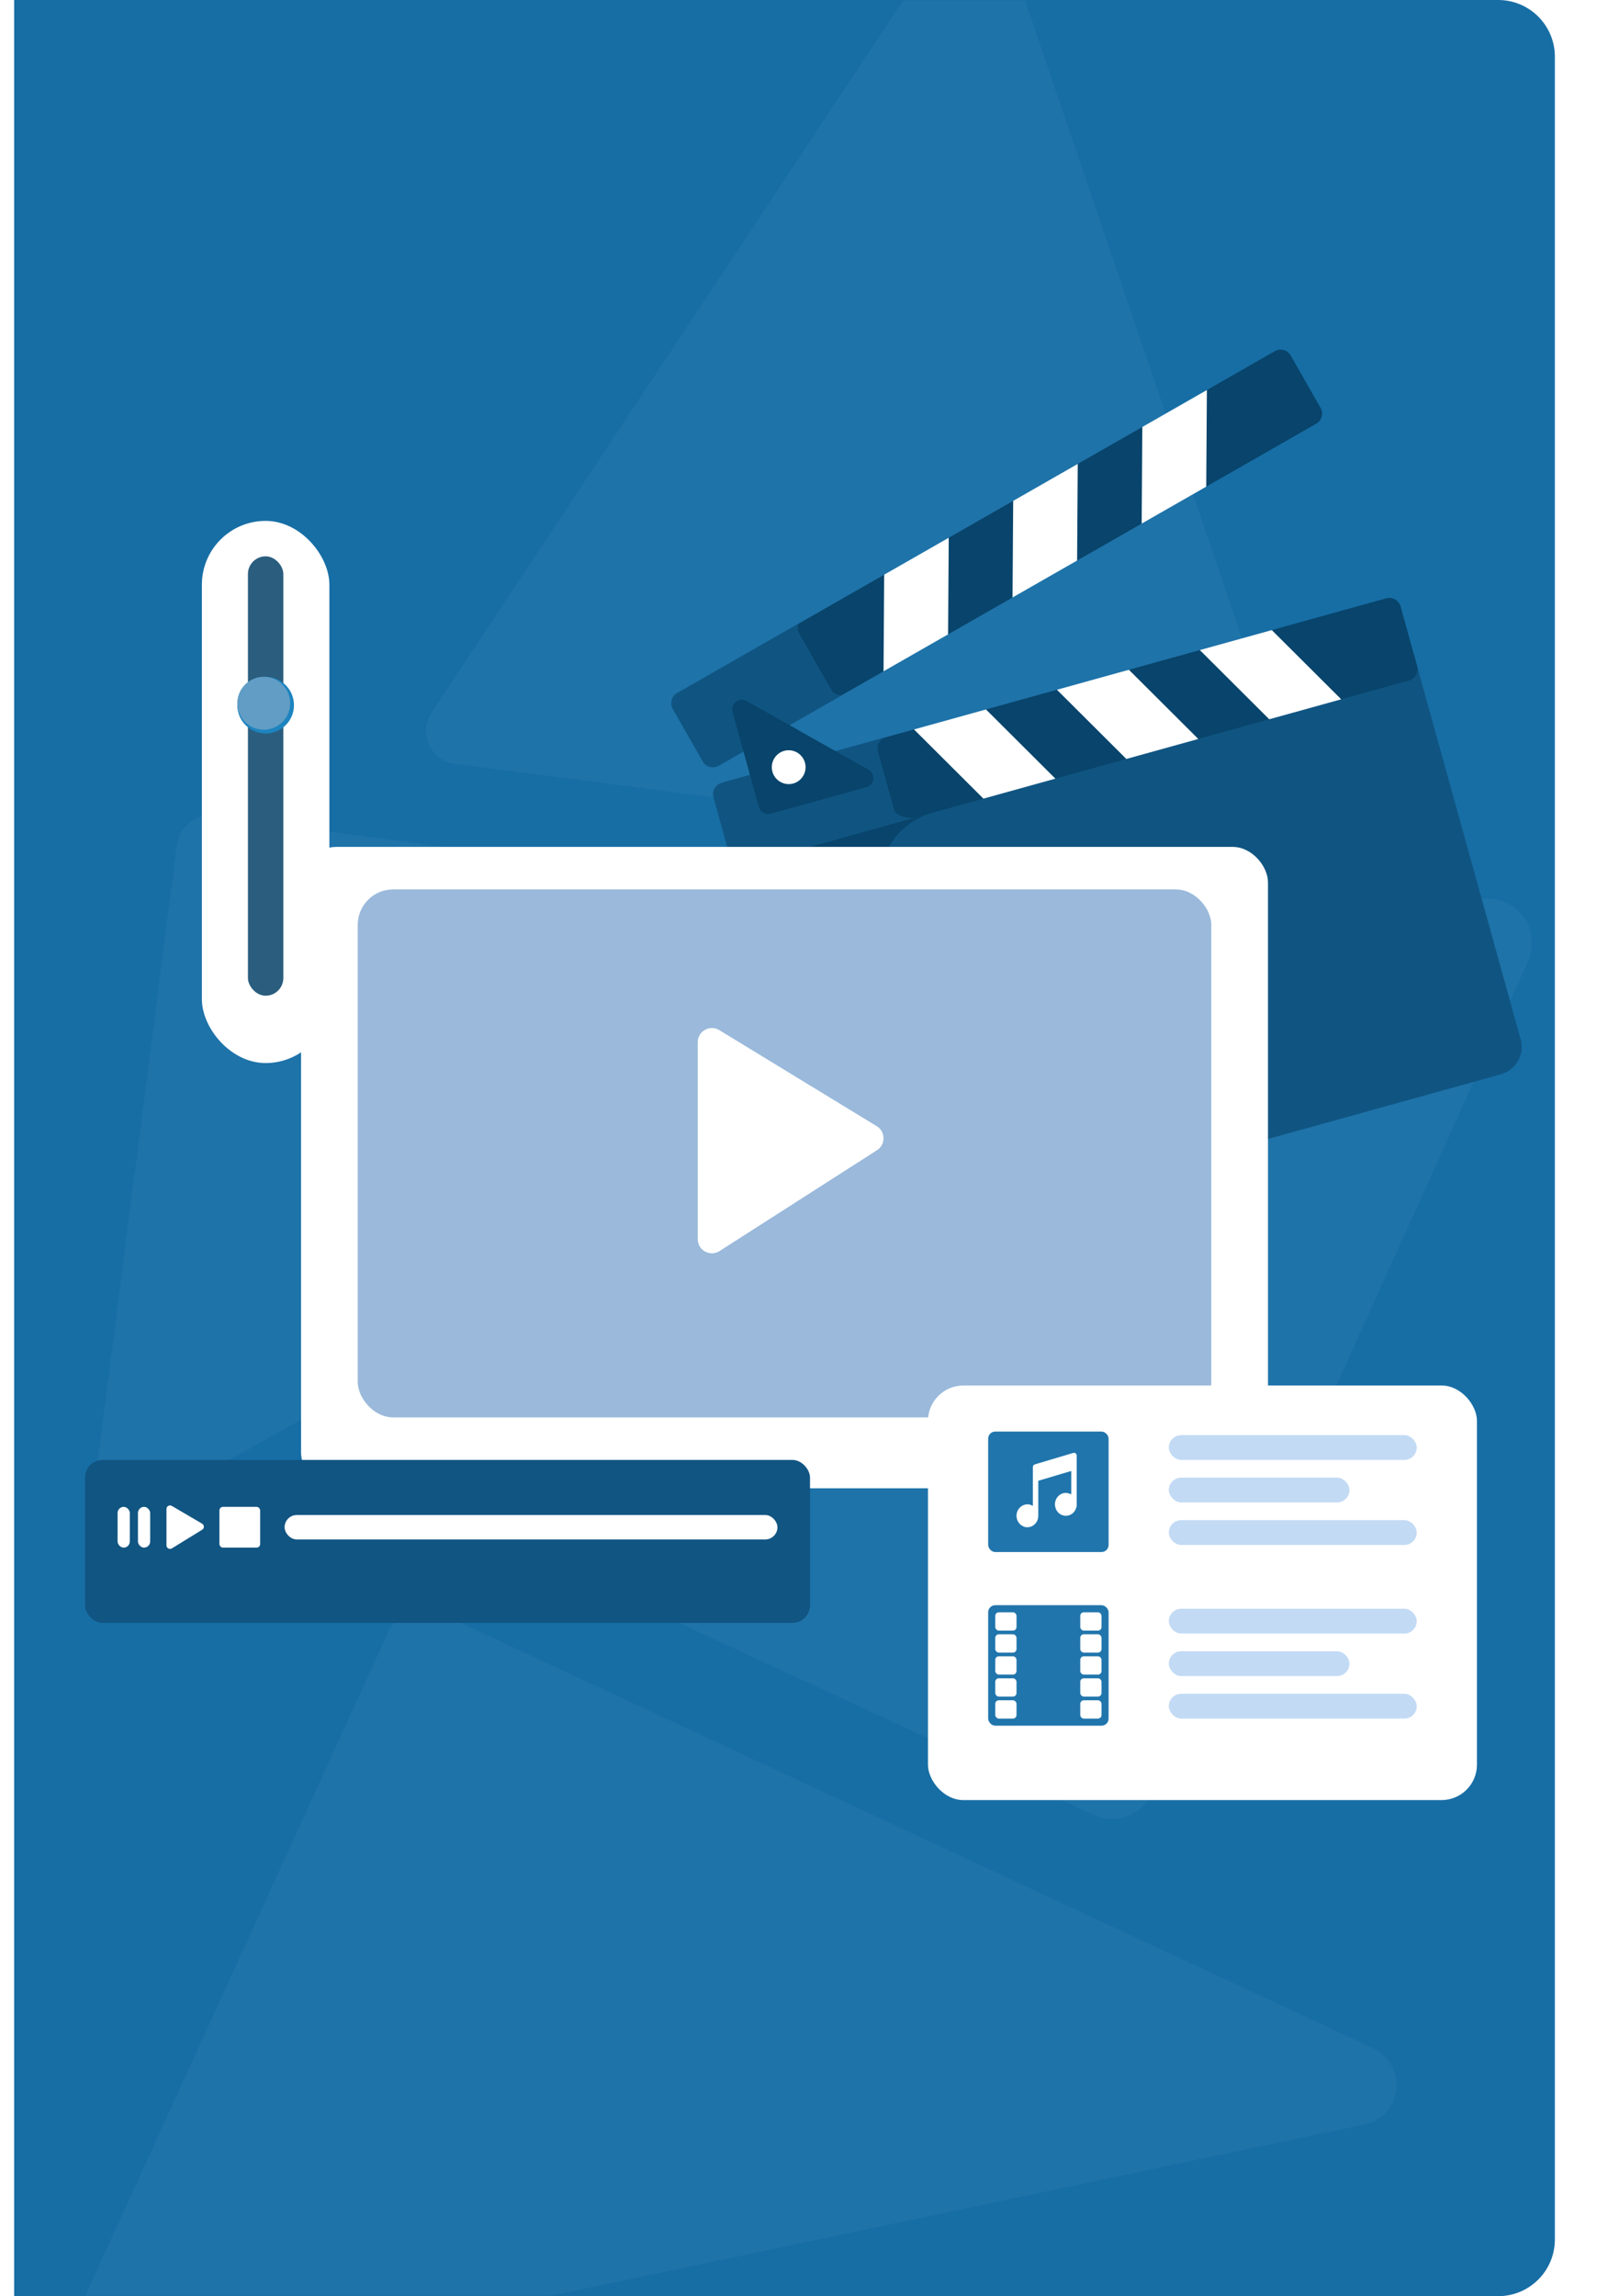 <svg width="454" height="648" viewBox="0 0 454 648" fill="none" xmlns="http://www.w3.org/2000/svg">
<path d="M4 0H423C431.837 0 439 7.163 439 16V632C439 640.837 431.837 648 423 648H4V0Z" fill="#176EA5"/>
<mask id="mask0_3716_51708" style="mask-type:alpha" maskUnits="userSpaceOnUse" x="4" y="0" width="435" height="648">
<path d="M4 0H423C431.837 0 439 7.163 439 16V632C439 640.837 431.837 648 423 648H4V0Z" fill="#176EA5"/>
</mask>
<g mask="url(#mask0_3716_51708)">
<path d="M49.945 238.329L27.191 415.337C26.932 417.094 27.179 418.893 27.904 420.526C28.629 422.157 29.803 423.557 31.288 424.56C32.773 425.564 34.511 426.131 36.298 426.196C38.085 426.261 39.851 425.822 41.389 424.928L301.438 280.161C303.173 279.203 304.555 277.721 305.387 275.929C306.221 274.136 306.462 272.123 306.076 270.176C305.69 268.229 304.696 266.447 303.24 265.082C301.781 263.719 299.932 262.844 297.956 262.581L60.566 230.237C58.067 229.91 55.55 230.576 53.56 232.092C51.571 233.608 50.271 235.85 49.945 238.329Z" fill="#1E73A9"/>
<path d="M109.403 461.013L19.642 657.577C18.713 659.517 18.354 661.686 18.608 663.834C18.861 665.981 19.717 668.02 21.075 669.713C22.434 671.406 24.239 672.685 26.284 673.402C28.327 674.116 30.526 674.241 32.626 673.76L385.276 599.535C387.626 599.049 389.755 597.83 391.36 596.056C392.967 594.281 393.967 592.039 394.218 589.649C394.47 587.258 393.96 584.841 392.764 582.741C391.566 580.642 389.74 578.967 387.549 577.955L124.587 455.461C121.814 454.187 118.663 454.055 115.819 455.095C112.975 456.135 110.669 458.263 109.403 461.013Z" fill="#1E73A9"/>
<path d="M414.096 255.16L134.023 409.111C131.964 410.213 130.256 411.879 129.09 413.916C127.924 415.954 127.35 418.283 127.431 420.635C127.513 422.989 128.249 425.272 129.553 427.224C130.857 429.176 132.678 430.718 134.807 431.675L308.86 512.191C310.346 512.877 311.949 513.259 313.581 513.317C315.212 513.375 316.838 513.107 318.367 512.53C319.895 511.953 321.296 511.075 322.488 509.951C323.682 508.825 324.642 507.474 325.317 505.972L431.337 271.503C432.455 269.103 432.79 266.408 432.296 263.802C431.803 261.196 430.507 258.815 428.59 257C426.676 255.185 424.243 254.029 421.638 253.698C419.034 253.368 416.394 253.879 414.096 255.16Z" fill="#1E73A9"/>
<path d="M267.385 -18.556L121.866 201.07C121.001 202.401 120.482 203.934 120.356 205.523C120.233 207.113 120.507 208.707 121.154 210.156C121.8 211.603 122.799 212.86 124.058 213.804C125.315 214.75 126.789 215.353 128.342 215.557L358.745 245.343C360.297 245.534 361.872 245.322 363.325 244.724C364.777 244.126 366.057 243.166 367.05 241.929C368.039 240.693 368.706 239.225 368.987 237.658C369.271 236.091 369.158 234.48 368.659 232.975L283.776 -16.437C283.214 -18.083 282.212 -19.536 280.881 -20.632C279.552 -21.728 277.946 -22.425 276.247 -22.646C274.545 -22.865 272.816 -22.599 271.251 -21.877C269.685 -21.154 268.347 -20.005 267.385 -18.556Z" fill="#1E73A9"/>
</g>
<g filter="url(#filter0_d_3716_51708)">
<rect x="203.163" y="227.258" width="201.352" height="128.295" rx="8" transform="rotate(-15.51 203.163 227.258)" fill="#105582"/>
<path fill-rule="evenodd" clip-rule="evenodd" d="M266.831 303.104C270.219 315.31 277.885 325.966 288.648 333.241C289.874 334.069 291.123 334.864 292.384 335.642C291.618 335.563 290.854 335.477 290.092 335.382L291.731 335.824L245.461 348.664C241.204 349.845 236.795 347.352 235.613 343.094L224.442 302.838C224.297 302.686 224.153 302.533 224.01 302.38L206.975 240.994L262.777 225.508C255.666 227.482 248.051 235.429 249.906 242.111L266.831 303.104Z" fill="#08446B"/>
<path d="M297.344 215.916L318.58 210.022L299.043 190.48L277.808 196.373L297.344 215.916Z" fill="#08446B"/>
<path d="M339.422 179.274L318.157 185.176L337.664 204.727L358.93 198.825L339.422 179.274Z" fill="#08446B"/>
<path d="M391.391 164.852L358.506 173.978L377.991 193.536L397.824 188.032C399.575 187.546 400.595 185.708 400.101 183.928L395.457 167.196C394.963 165.415 393.143 164.366 391.391 164.852Z" fill="#08446B"/>
<path d="M258.859 201.631L235.881 208.007L245.184 213.373C246.143 213.927 246.397 214.901 246.316 215.629C246.235 216.357 245.773 217.238 244.72 217.53L217.804 225C216.627 225.326 215.399 224.61 215.064 223.404L212.585 214.472L204.545 216.703C202.808 217.185 201.802 219.019 202.296 220.799L206.939 237.532C207.433 239.312 209.241 240.365 210.977 239.883L278.231 221.22L258.859 201.631Z" fill="#08446B"/>
<path d="M252.44 224.552L247.873 208.094C247.387 206.343 248.422 204.527 250.185 204.038L235.55 208.099L244.931 213.313C245.897 213.851 246.147 214.809 246.059 215.528C245.971 216.246 245.495 217.119 244.426 217.415L217.098 224.999C215.904 225.331 214.665 224.635 214.335 223.449L211.897 214.663L203.734 216.928C201.971 217.417 200.936 219.234 201.422 220.985L205.989 237.443C206.475 239.194 208.38 240.603 210.143 240.114L258.484 226.699C256.721 227.188 252.926 226.303 252.44 224.552Z" fill="#105582"/>
<path d="M249.862 158.054L191.207 191.6C189.639 192.497 189.094 194.5 189.991 196.072L198.424 210.856C199.321 212.429 201.32 212.977 202.888 212.08L210.364 207.804L207.31 196.802C207.018 195.748 207.515 194.9 208.077 194.457C208.293 194.287 208.566 194.14 208.874 194.055C209.366 193.918 209.947 193.938 210.533 194.268L222.388 200.927L249.68 185.318L249.862 158.054Z" fill="#08446B"/>
<path d="M234.604 190.483L225.726 174.918C225.196 173.99 225.144 172.92 225.491 171.992L191.207 191.6C189.638 192.497 189.094 194.5 189.991 196.073L198.423 210.856C199.32 212.429 201.319 212.977 202.888 212.08L210.363 207.804L207.31 196.802C207.018 195.748 207.514 194.9 208.077 194.457C208.293 194.287 208.565 194.141 208.873 194.055C209.365 193.919 209.946 193.939 210.533 194.268L222.387 200.927L237.607 192.223C236.408 192.225 235.242 191.601 234.604 190.483Z" fill="#105582"/>
<path d="M286.243 137.245L267.723 147.837L267.541 175.102L286.061 164.51L286.243 137.245Z" fill="#08446B"/>
<path d="M322.703 116.393L304.106 127.029L303.924 154.294L322.521 143.658L322.703 116.393Z" fill="#08446B"/>
<path d="M372.844 111.099L364.412 96.315C363.515 94.742 361.516 94.194 359.948 95.091L340.566 106.177L340.384 133.441L371.629 115.571C373.197 114.674 373.741 112.672 372.844 111.099Z" fill="#08446B"/>
<path d="M245.202 213.197L210.765 193.851C208.673 192.675 206.208 194.614 206.85 196.929L214.297 223.765C214.697 225.204 216.184 226.047 217.619 225.649L244.609 218.159C246.929 217.515 247.304 214.377 245.202 213.197Z" fill="#08446B"/>
<path d="M277.656 221.379L297.975 215.74L278.381 196.213L258.062 201.852L277.656 221.379Z" fill="white"/>
<path d="M318.005 210.182L338.325 204.543L318.73 185.016L298.411 190.655L318.005 210.182Z" fill="white"/>
<path d="M358.354 198.985L378.674 193.346L359.079 173.819L338.76 179.458L358.354 198.985Z" fill="white"/>
<path d="M249.455 185.446L267.685 175.02L267.867 147.755L249.637 158.181L249.455 185.446Z" fill="white"/>
<path d="M285.877 164.614L304.107 154.188L304.289 126.924L286.06 137.35L285.877 164.614Z" fill="white"/>
<path d="M322.337 143.762L340.567 133.336L340.749 106.071L322.52 116.497L322.337 143.762Z" fill="white"/>
<path d="M218.75 215.204L223.725 207.849C221.38 204.029 225.652 202.214 225.652 202.214L210.765 193.851C208.673 192.675 206.208 194.614 206.85 196.929L214.297 223.765C212.99 216.436 218.75 215.204 218.75 215.204Z" fill="#08446B"/>
<path d="M223.958 217.113C221.456 217.807 218.796 216.347 218.084 213.781C217.269 210.846 219.375 207.949 222.321 207.738C224.63 207.576 226.674 209.067 227.274 211.231C227.984 213.785 226.468 216.416 223.958 217.113Z" fill="white"/>
</g>
<g filter="url(#filter1_d_3716_51708)">
<rect x="85" y="235" width="273" height="181" rx="10" fill="white"/>
</g>
<rect x="101" y="251" width="241" height="149" rx="10" fill="#9AB9DB"/>
<path d="M197 349.689V294.124C197 291.002 200.417 289.083 203.082 290.709L247.535 317.814C250.059 319.353 250.099 323.004 247.609 324.598L203.157 353.058C200.494 354.763 197 352.851 197 349.689Z" fill="white"/>
<g filter="url(#filter2_d_3716_51708)">
<rect x="262" y="387" width="155" height="117" rx="10" fill="white"/>
</g>
<rect x="330" y="405" width="70" height="7" rx="3.5" fill="#C2DAF4"/>
<rect x="330" y="417" width="51" height="7" rx="3.5" fill="#C2DAF4"/>
<rect x="330" y="429" width="70" height="7" rx="3.5" fill="#C2DAF4"/>
<rect x="330" y="454" width="70" height="7" rx="3.5" fill="#C2DAF4"/>
<rect x="330" y="466" width="51" height="7" rx="3.5" fill="#C2DAF4"/>
<rect x="330" y="478" width="70" height="7" rx="3.5" fill="#C2DAF4"/>
<rect x="279" y="453" width="34" height="34" rx="2" fill="#2075AC"/>
<rect x="281" y="455" width="6" height="5.172" rx="1" fill="white"/>
<rect x="281" y="461.207" width="6" height="5.172" rx="1" fill="white"/>
<rect x="281" y="467.414" width="6" height="5.172" rx="1" fill="white"/>
<rect x="281" y="473.621" width="6" height="5.172" rx="1" fill="white"/>
<rect x="281" y="479.828" width="6" height="5.172" rx="1" fill="white"/>
<rect x="305" y="455" width="6" height="5.172" rx="1" fill="white"/>
<rect x="305" y="461.207" width="6" height="5.172" rx="1" fill="white"/>
<rect x="305" y="467.414" width="6" height="5.172" rx="1" fill="white"/>
<rect x="305" y="473.621" width="6" height="5.172" rx="1" fill="white"/>
<rect x="305" y="479.828" width="6" height="5.172" rx="1" fill="white"/>
<rect x="279" y="404" width="34" height="34" rx="2" fill="#2075AC"/>
<path d="M289.617 431C289.441 430.946 289.262 430.892 289.088 430.829C287.717 430.318 286.878 428.944 287.014 427.433C287.146 425.967 288.276 424.74 289.708 424.559C290.182 424.498 290.548 424.442 291.614 424.957V414.165C291.614 413.611 291.788 413.374 292.3 413.221L302.828 410.081C303.438 409.899 303.691 410.007 304 410.59V425.022C303.979 425.068 303.962 425.116 303.949 425.165C303.56 427.026 301.872 428.13 300.135 427.661C298.57 427.238 297.573 425.527 297.92 423.86C298.271 422.167 299.841 421.046 301.445 421.365C301.79 421.433 302.12 421.58 302.457 421.692V415.117L293.148 417.884V418.225C293.148 421.409 293.148 424.594 293.148 427.779C293.149 428.437 292.957 429.08 292.598 429.62C292.239 430.16 291.731 430.571 291.142 430.797C290.929 430.879 290.706 430.933 290.487 431H289.617Z" fill="white"/>
<g filter="url(#filter3_d_3716_51708)">
<rect x="57" y="143" width="36" height="153" rx="18" fill="white"/>
</g>
<rect x="70" y="157" width="10" height="124" rx="5" fill="#2A5D7E"/>
<circle cx="75" cy="199" r="8" fill="#1D84BF"/>
<circle cx="74.467" cy="198.467" r="7.467" fill="#619DC5"/>
<g filter="url(#filter4_d_3716_51708)">
<rect x="24" y="408" width="204.7" height="46" rx="5" fill="#115582"/>
</g>
<path d="M47 436.112V425.844C47 425.072 47.839 424.591 48.505 424.981L57.061 429.99C57.713 430.371 57.723 431.309 57.08 431.705L48.524 436.964C47.857 437.373 47 436.894 47 436.112Z" fill="white"/>
<rect x="80.351" y="427.55" width="139.15" height="6.9" rx="3.45" fill="white"/>
<rect x="61.95" y="425.25" width="11.5" height="11.5" rx="1" fill="white"/>
<rect x="33.2" y="425.25" width="3.45" height="11.5" rx="1.725" fill="white"/>
<rect x="38.95" y="425.25" width="3.45" height="11.5" rx="1.725" fill="white"/>
<defs>
<filter id="filter0_d_3716_51708" x="165.559" y="74.66" width="288.085" height="302.375" filterUnits="userSpaceOnUse" color-interpolation-filters="sRGB">
<feFlood flood-opacity="0" result="BackgroundImageFix"/>
<feColorMatrix in="SourceAlpha" type="matrix" values="0 0 0 0 0 0 0 0 0 0 0 0 0 0 0 0 0 0 127 0" result="hardAlpha"/>
<feOffset dy="4"/>
<feGaussianBlur stdDeviation="12"/>
<feComposite in2="hardAlpha" operator="out"/>
<feColorMatrix type="matrix" values="0 0 0 0 0.021 0 0 0 0 0.292 0 0 0 0 0.463 0 0 0 0.25 0"/>
<feBlend mode="normal" in2="BackgroundImageFix" result="effect1_dropShadow_3716_51708"/>
<feBlend mode="normal" in="SourceGraphic" in2="effect1_dropShadow_3716_51708" result="shape"/>
</filter>
<filter id="filter1_d_3716_51708" x="61" y="215" width="321" height="229" filterUnits="userSpaceOnUse" color-interpolation-filters="sRGB">
<feFlood flood-opacity="0" result="BackgroundImageFix"/>
<feColorMatrix in="SourceAlpha" type="matrix" values="0 0 0 0 0 0 0 0 0 0 0 0 0 0 0 0 0 0 127 0" result="hardAlpha"/>
<feOffset dy="4"/>
<feGaussianBlur stdDeviation="12"/>
<feComposite in2="hardAlpha" operator="out"/>
<feColorMatrix type="matrix" values="0 0 0 0 0.021 0 0 0 0 0.292 0 0 0 0 0.463 0 0 0 0.25 0"/>
<feBlend mode="normal" in2="BackgroundImageFix" result="effect1_dropShadow_3716_51708"/>
<feBlend mode="normal" in="SourceGraphic" in2="effect1_dropShadow_3716_51708" result="shape"/>
</filter>
<filter id="filter2_d_3716_51708" x="238" y="367" width="203" height="165" filterUnits="userSpaceOnUse" color-interpolation-filters="sRGB">
<feFlood flood-opacity="0" result="BackgroundImageFix"/>
<feColorMatrix in="SourceAlpha" type="matrix" values="0 0 0 0 0 0 0 0 0 0 0 0 0 0 0 0 0 0 127 0" result="hardAlpha"/>
<feOffset dy="4"/>
<feGaussianBlur stdDeviation="12"/>
<feComposite in2="hardAlpha" operator="out"/>
<feColorMatrix type="matrix" values="0 0 0 0 0.021 0 0 0 0 0.292 0 0 0 0 0.463 0 0 0 0.25 0"/>
<feBlend mode="normal" in2="BackgroundImageFix" result="effect1_dropShadow_3716_51708"/>
<feBlend mode="normal" in="SourceGraphic" in2="effect1_dropShadow_3716_51708" result="shape"/>
</filter>
<filter id="filter3_d_3716_51708" x="33" y="123" width="84" height="201" filterUnits="userSpaceOnUse" color-interpolation-filters="sRGB">
<feFlood flood-opacity="0" result="BackgroundImageFix"/>
<feColorMatrix in="SourceAlpha" type="matrix" values="0 0 0 0 0 0 0 0 0 0 0 0 0 0 0 0 0 0 127 0" result="hardAlpha"/>
<feOffset dy="4"/>
<feGaussianBlur stdDeviation="12"/>
<feComposite in2="hardAlpha" operator="out"/>
<feColorMatrix type="matrix" values="0 0 0 0 0.021 0 0 0 0 0.292 0 0 0 0 0.463 0 0 0 0.25 0"/>
<feBlend mode="normal" in2="BackgroundImageFix" result="effect1_dropShadow_3716_51708"/>
<feBlend mode="normal" in="SourceGraphic" in2="effect1_dropShadow_3716_51708" result="shape"/>
</filter>
<filter id="filter4_d_3716_51708" x="0" y="388" width="252.7" height="94" filterUnits="userSpaceOnUse" color-interpolation-filters="sRGB">
<feFlood flood-opacity="0" result="BackgroundImageFix"/>
<feColorMatrix in="SourceAlpha" type="matrix" values="0 0 0 0 0 0 0 0 0 0 0 0 0 0 0 0 0 0 127 0" result="hardAlpha"/>
<feOffset dy="4"/>
<feGaussianBlur stdDeviation="12"/>
<feComposite in2="hardAlpha" operator="out"/>
<feColorMatrix type="matrix" values="0 0 0 0 0.021 0 0 0 0 0.292 0 0 0 0 0.463 0 0 0 0.25 0"/>
<feBlend mode="normal" in2="BackgroundImageFix" result="effect1_dropShadow_3716_51708"/>
<feBlend mode="normal" in="SourceGraphic" in2="effect1_dropShadow_3716_51708" result="shape"/>
</filter>
</defs>
</svg>

